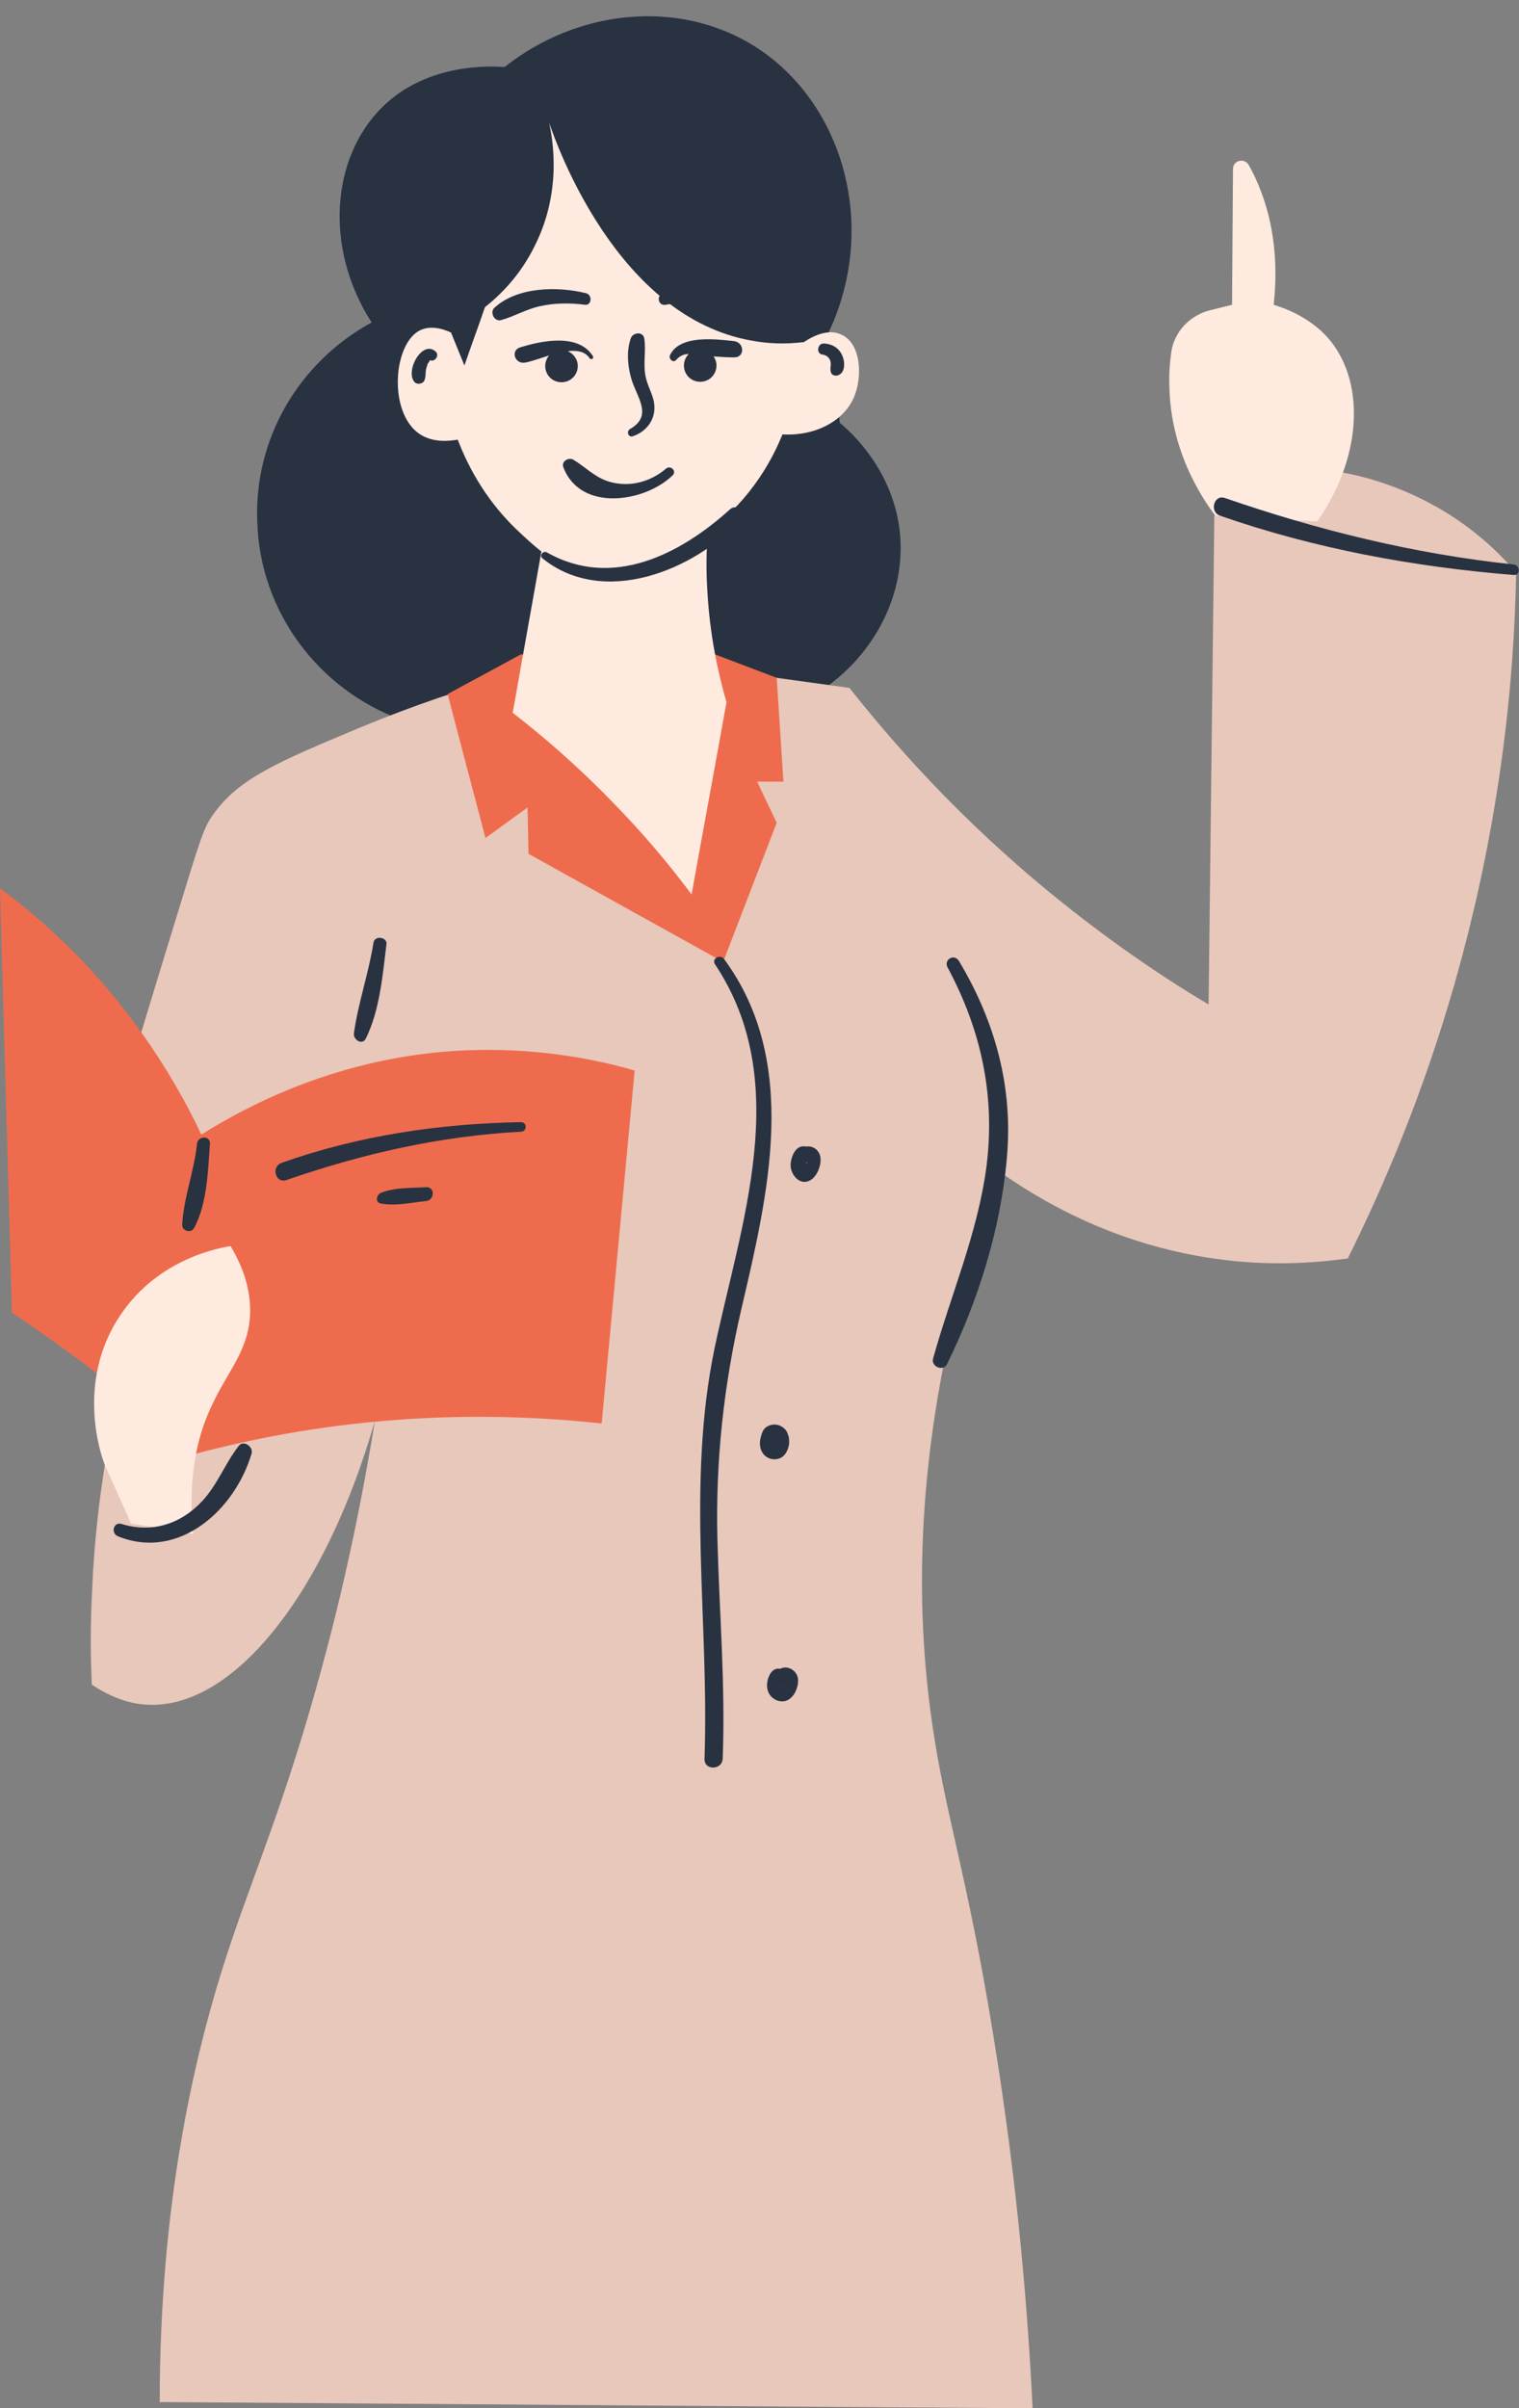 <?xml version="1.0" encoding="UTF-8" standalone="no"?><svg xmlns="http://www.w3.org/2000/svg" xmlns:xlink="http://www.w3.org/1999/xlink" contentScriptType="text/ecmascript" fill="#000000" width="317.6" zoomAndPan="magnify" contentStyleType="text/css" viewBox="0.0 -3.4 317.6 503.5" height="503.5" preserveAspectRatio="xMidYMid meet" version="1"><rect x="0.0" y="-3.4" width="317.6" height="503.5" fill="#808080" stroke="none"/><defs><clipPath id="a"><path d="M 18 95 L 317 95 L 317 500.121 L 18 500.121 Z M 18 95"/></clipPath><clipPath id="b"><path d="M 23 56 L 317.551 56 L 317.551 367 L 23 367 Z M 23 56"/></clipPath></defs><g><g id="change1_2"><path fill="#293241" d="M 171.199 141.32 C 165.398 141.719 159.602 142.121 153.699 142.422 M 153.699 142.422 C 130.398 143.922 107.199 145.52 84 147.121 C 66.398 140.719 54.398 124.32 53.801 105.922 C 53 88.621 62.301 72.422 77.699 64.02 C 67.699 48.422 69.301 29.52 79.898 19.02 C 89.398 9.621 102.898 10.422 105.5 10.621 C 120.801 -1.48 141.301 -3.379 156.699 5.621 C 175.801 16.82 184 43.121 173.301 66.02 C 174.102 72.32 174.801 78.621 175.602 85.02 C 177.898 86.922 186.602 94.719 188.102 107.52 C 189.602 120.52 183 133.621 171.199 141.32"/></g><g id="change2_1" clip-path="url(#a)"><path fill="#e8c8bb" d="M 202.898 258.719 C 204.5 253.02 206.398 247.219 208.5 241.219 M 202.898 258.719 C 190.898 300.617 191.5 333.422 194.898 356.922 C 197.602 375.82 202.199 388.422 207.602 421.617 C 213 454.422 215 481.719 215.898 500.117 C 155.102 499.719 94.199 499.219 33.398 498.82 C 33.398 457.617 40.5 426.719 47.301 405.719 C 52.898 388.52 59.5 373.922 67.199 345.617 C 73.102 324.02 76.398 305.82 78.398 293.617 C 68 329.922 48.801 353.82 31 353.02 C 27.699 352.922 23.699 351.82 19.199 348.82 C 18.898 342.52 18.898 335.617 19.301 328.32 C 19.699 319.117 20.699 310.617 21.898 303.02 C 24.301 273.422 26.699 243.82 29 214.219 C 30.801 208.32 33.898 198.02 36.199 190.621 C 42 171.621 42.5 169.719 44.699 166.719 C 50 159.32 58.301 155.82 74.801 148.922 C 82 145.922 91.898 142.121 104 138.621 L 162.398 138.32 C 167.5 139.02 172.5 139.719 177.602 140.422 C 188.898 154.719 204 171.121 224 186.82 C 233.898 194.621 243.602 201.219 252.699 206.621 L 253.898 104.422 C 262.5 101.32 271.102 98.32 279.699 95.219 C 284.5 96.02 291.102 97.719 298.398 101.52 C 307.5 106.219 313.5 112.219 317 116.32 C 316.602 139.422 313.602 169.219 304 202.719 C 297.602 225.02 289.602 244.02 281.801 259.719 C 274.5 260.719 265.102 261.32 254.398 259.82 C 232.602 256.82 216.898 247.219 208.5 241.219"/></g><g id="change3_1"><path fill="#ee6c4d" d="M 42.102 233.82 C 38.102 225.32 31.801 214.32 22.199 203.02 C 14.5 194.02 6.602 187.219 0 182.32 C 0.801 211.922 1.699 241.422 2.5 271.02 C 7.5 274.422 12.5 277.922 17.699 281.82 C 26.102 288.117 33.898 294.32 41 300.52 C 52.398 297.52 66.301 294.719 82.301 293.52 C 99 292.219 113.801 292.922 125.801 294.219 C 128.102 269.617 130.398 245.02 132.699 220.422 C 124.398 218.02 113.301 215.922 100.301 216.121 C 72.801 216.52 52.102 227.52 42.102 233.82 Z M 158.301 160.02 L 162.398 168.621 L 151.199 197.719 L 110.5 175.121 L 110.301 165.422 L 101.5 171.82 C 98.898 161.82 96.199 151.82 93.602 141.719 C 98.699 138.922 103.801 136.219 108.898 133.422 L 149.5 133.422 L 162.398 138.32 L 163.801 160.02 L 158.301 160.02"/></g><g id="change4_1"><path fill="#ffeae0" d="M 25.199 271.52 C 15.602 285.719 21.301 301.422 21.898 302.82 C 23.699 306.922 25.602 311.02 27.398 315.117 L 40.398 317.32 C 39.102 304.719 41.602 296.02 44.301 290.422 C 47.602 283.219 52.102 278.922 52.301 271.02 C 52.398 265.117 50.102 260.32 48.199 257.117 C 46 257.52 33.199 259.617 25.199 271.52 Z M 278.301 68.02 C 276.801 66.121 273.199 62.422 266.301 60.32 C 267 54.02 267.301 43.02 261.602 32.02 C 261.398 31.719 261.301 31.422 261.102 31.121 C 260.199 29.52 257.801 30.121 257.801 31.922 L 257.602 60.32 L 252.801 61.52 C 248.699 62.621 245.5 66.02 244.898 70.219 C 244.602 72.32 244.398 74.719 244.5 77.219 C 244.699 90.719 251.102 100.422 254.102 104.422 C 261.199 104.82 268.301 105.219 275.398 105.621 C 284.602 92.52 285.5 77.219 278.301 68.02 Z M 178.602 79.52 C 176.5 84.621 170.5 87.82 163.602 87.422 C 161.898 91.621 157.602 100.719 148 107.719 C 147.699 111.422 147.602 115.621 147.898 120.121 C 148.398 129.32 150.102 137.219 151.898 143.422 C 149.5 156.82 147 170.219 144.602 183.621 C 140 177.422 134.398 170.719 127.602 163.82 C 120.5 156.52 113.5 150.52 107.199 145.621 L 113.199 111.922 C 111.301 110.422 109.602 108.82 107.801 107.121 C 100.801 100.32 97.398 92.922 95.699 88.52 C 93.898 88.82 90.5 89.219 87.699 87.32 C 81.102 82.82 82.199 68.32 87.898 65.621 C 89 65.121 91 64.621 94.301 66.121 L 97.102 73.02 C 98.5 68.922 100 64.922 101.398 60.82 C 104.301 58.52 108.699 54.422 111.898 47.82 C 117.5 36.52 115.602 25.82 114.801 22.219 C 116.398 26.922 129.102 62.922 157.199 67.82 C 160.398 68.422 164 68.621 168.102 68.121 C 168.699 67.719 172.602 65.02 175.801 66.52 C 180 68.219 180.398 75.219 178.602 79.52"/></g><g id="change1_1" clip-path="url(#b)"><path fill="#293241" d="M 163.699 349.219 C 163.699 349.219 163.602 349.219 163.699 349.219 C 163.5 349.719 163.699 349.219 163.699 349.219 Z M 163.398 349.219 C 163.199 349.219 163.301 349.422 163.398 349.219 Z M 166.801 347.32 C 167.102 348.719 166.398 350.82 165.199 351.719 C 163.898 352.82 162 352.32 161 351.02 C 160 349.617 160.301 347.617 161.199 346.32 C 161.602 345.719 162.398 345.32 163.102 345.52 C 164.602 344.719 166.398 345.719 166.801 347.32 Z M 162.199 298.82 C 162.199 298.82 162.102 298.82 162.199 298.82 C 162.102 298.82 162.102 298.82 162.199 298.82 Z M 159.801 300.82 C 158.801 299.719 158.699 298.32 159.102 296.922 C 159.301 296.219 159.602 295.32 160.301 294.922 C 160.898 294.52 161.801 294.32 162.602 294.52 C 163.5 294.719 164.5 295.52 164.699 296.422 C 165 297.02 165 297.719 165 298.32 C 164.898 299.422 164.398 300.719 163.398 301.32 C 162.102 302.02 160.699 301.719 159.801 300.82 Z M 168.602 239.922 C 168.699 239.82 168.699 239.719 168.801 239.621 L 168.699 239.621 C 168.602 239.719 168.602 239.82 168.602 239.922 Z M 171.398 238.02 C 172 239.621 171 242.422 169.5 243.32 C 167.398 244.621 165.398 242.422 165.301 240.32 C 165.301 238.621 166.301 235.82 168.5 236.32 C 169.699 236.121 170.898 236.719 171.398 238.02 Z M 153.5 67.922 C 149.801 67.52 142.199 66.52 140.102 70.82 C 139.699 71.621 140.801 72.621 141.398 71.82 C 142.199 70.922 143.102 70.621 144 70.621 C 143.398 71.219 143 72.121 143 73.02 C 143 74.922 144.5 76.422 146.398 76.422 C 148.301 76.422 149.801 74.922 149.801 73.02 C 149.801 72.32 149.602 71.719 149.199 71.121 C 150.602 71.219 152 71.32 153.398 71.32 C 155.801 71.422 155.699 68.219 153.5 67.922 Z M 108.801 69.219 C 106.699 69.82 107.602 72.719 109.699 72.422 C 111 72.219 112.898 71.52 114.801 70.922 C 114.301 71.52 114 72.32 114 73.121 C 114 75.02 115.5 76.52 117.398 76.52 C 119.301 76.52 120.801 75.02 120.801 73.121 C 120.801 71.719 119.898 70.52 118.699 70.02 C 120.602 69.82 122.301 70.02 123.301 71.52 C 123.602 71.922 124.199 71.52 124 71.121 C 121 66.219 113.301 67.82 108.801 69.219 Z M 139.199 60.32 C 145 59.121 150.898 62.922 156.5 61.422 C 157.699 61.121 158 59.32 156.898 58.719 C 151.699 56.121 144 56.02 138.602 57.922 C 137.102 58.52 137.699 60.621 139.199 60.32 Z M 104.801 63.52 C 107.602 62.719 110.102 61.219 112.898 60.621 C 116 59.922 119.199 59.922 122.301 60.32 C 123.699 60.52 123.898 58.32 122.602 57.922 C 116.602 56.422 108.102 56.52 103.301 61.02 C 102.398 62.02 103.398 63.922 104.801 63.52 Z M 172.199 68.422 C 170.898 68.422 170.602 70.52 171.898 70.719 C 172.699 70.82 173.301 71.219 173.602 72.02 C 173.898 72.922 173.398 73.719 173.801 74.621 C 174 75.02 174.602 75.219 175 75.121 C 176.898 74.719 176.699 72.02 176 70.719 C 175.301 69.219 173.699 68.422 172.199 68.422 Z M 88.699 76.219 C 89.102 75.32 88.898 74.621 89.102 73.719 C 89.199 73.422 89.301 73.02 89.398 72.719 C 89.5 72.52 89.699 72.32 89.801 72.121 C 89.898 71.82 90.102 72.02 89.801 71.82 C 90.801 72.52 92 70.922 91.102 70.121 C 88.301 67.52 84.602 74.219 86.699 76.52 C 87.199 77.02 88.301 76.922 88.699 76.219 Z M 117.801 94.32 C 121.398 103.719 134.801 101.621 140.602 96.02 C 141.602 95.121 140.199 93.719 139.199 94.621 C 135.898 97.422 131.602 98.52 127.398 97.32 C 124.398 96.422 122.5 94.32 119.898 92.719 C 118.801 92.121 117.301 93.121 117.801 94.32 Z M 131.699 86.32 C 130.898 86.82 131.398 88.121 132.301 87.82 C 135.199 86.82 137.102 84.32 136.801 81.219 C 136.602 79.02 135.199 77.121 134.898 74.82 C 134.5 72.32 135.102 69.82 134.699 67.32 C 134.398 65.82 132.301 66.121 131.898 67.32 C 131 69.82 131.199 72.82 131.898 75.422 C 132.898 79.422 136.801 83.422 131.699 86.32 Z M 89.102 244.82 C 86.102 245.02 82.5 244.82 79.602 246.02 C 78.699 246.422 78.398 248.02 79.602 248.219 C 82.602 248.82 86 248.02 89.102 247.719 C 90.898 247.52 91 244.719 89.102 244.82 Z M 108.898 231.219 C 91.898 231.52 75 234.02 58.898 239.719 C 56.602 240.52 57.602 244.121 59.898 243.32 C 75.801 237.82 92 234.121 108.898 233.219 C 110.199 233.219 110.301 231.219 108.898 231.219 Z M 40.602 253.32 C 43.301 248.32 43.5 241.32 43.898 235.719 C 44 234.02 41.398 234.02 41.199 235.719 C 40.602 241.422 38.398 247.02 38.102 252.617 C 38 254.02 40 254.52 40.602 253.32 Z M 76.5 213.719 C 79.398 207.82 80 200.52 80.801 194.02 C 81 192.52 78.398 192.121 78.102 193.621 C 77.102 200.02 74.898 206.219 74 212.621 C 73.801 214.02 75.801 215.219 76.5 213.719 Z M 316.5 114.621 C 295.801 112.422 275.801 107.52 256.102 100.719 C 253.801 99.922 252.801 103.621 255.102 104.422 C 274.898 111.32 295.602 115.121 316.5 116.82 C 317.898 116.922 317.898 114.82 316.5 114.621 Z M 49.898 298.922 C 47.102 302.52 45.5 306.922 42.398 310.32 C 37.898 315.219 31.801 317.219 25.398 315.219 C 23.699 314.719 23.102 317.219 24.699 317.82 C 37.398 322.922 49.102 312.32 52.602 300.52 C 53 299.02 50.898 297.617 49.898 298.922 Z M 151.398 197.121 C 150.602 196.02 148.699 197.02 149.5 198.219 C 165.898 222.82 154.898 252.422 149.398 278.52 C 143.5 307.02 148.301 335.617 147.301 364.32 C 147.199 366.82 151 366.719 151.102 364.32 C 151.699 349.02 150.398 333.719 150 318.422 C 149.602 302.02 151.301 286.32 155 270.32 C 160.602 246.32 167.301 218.719 151.398 197.121 Z M 198.102 198.82 C 205.199 212.02 208.199 225.922 206.199 240.922 C 204.301 254.719 198.801 267.32 195.102 280.617 C 194.602 282.32 197.199 283.422 198 281.82 C 204.5 268.617 209.199 253.617 210.5 238.922 C 211.898 224.02 208.102 210.219 200.5 197.52 C 199.5 195.922 197.301 197.219 198.102 198.82 Z M 113.398 113.32 C 112.699 112.719 113.602 111.621 114.398 112.121 C 128 119.82 142.199 112.52 152.602 103.121 C 154.102 101.719 156.199 103.82 154.801 105.32 C 145.102 115.922 126.102 123.621 113.398 113.32"/></g></g></svg>